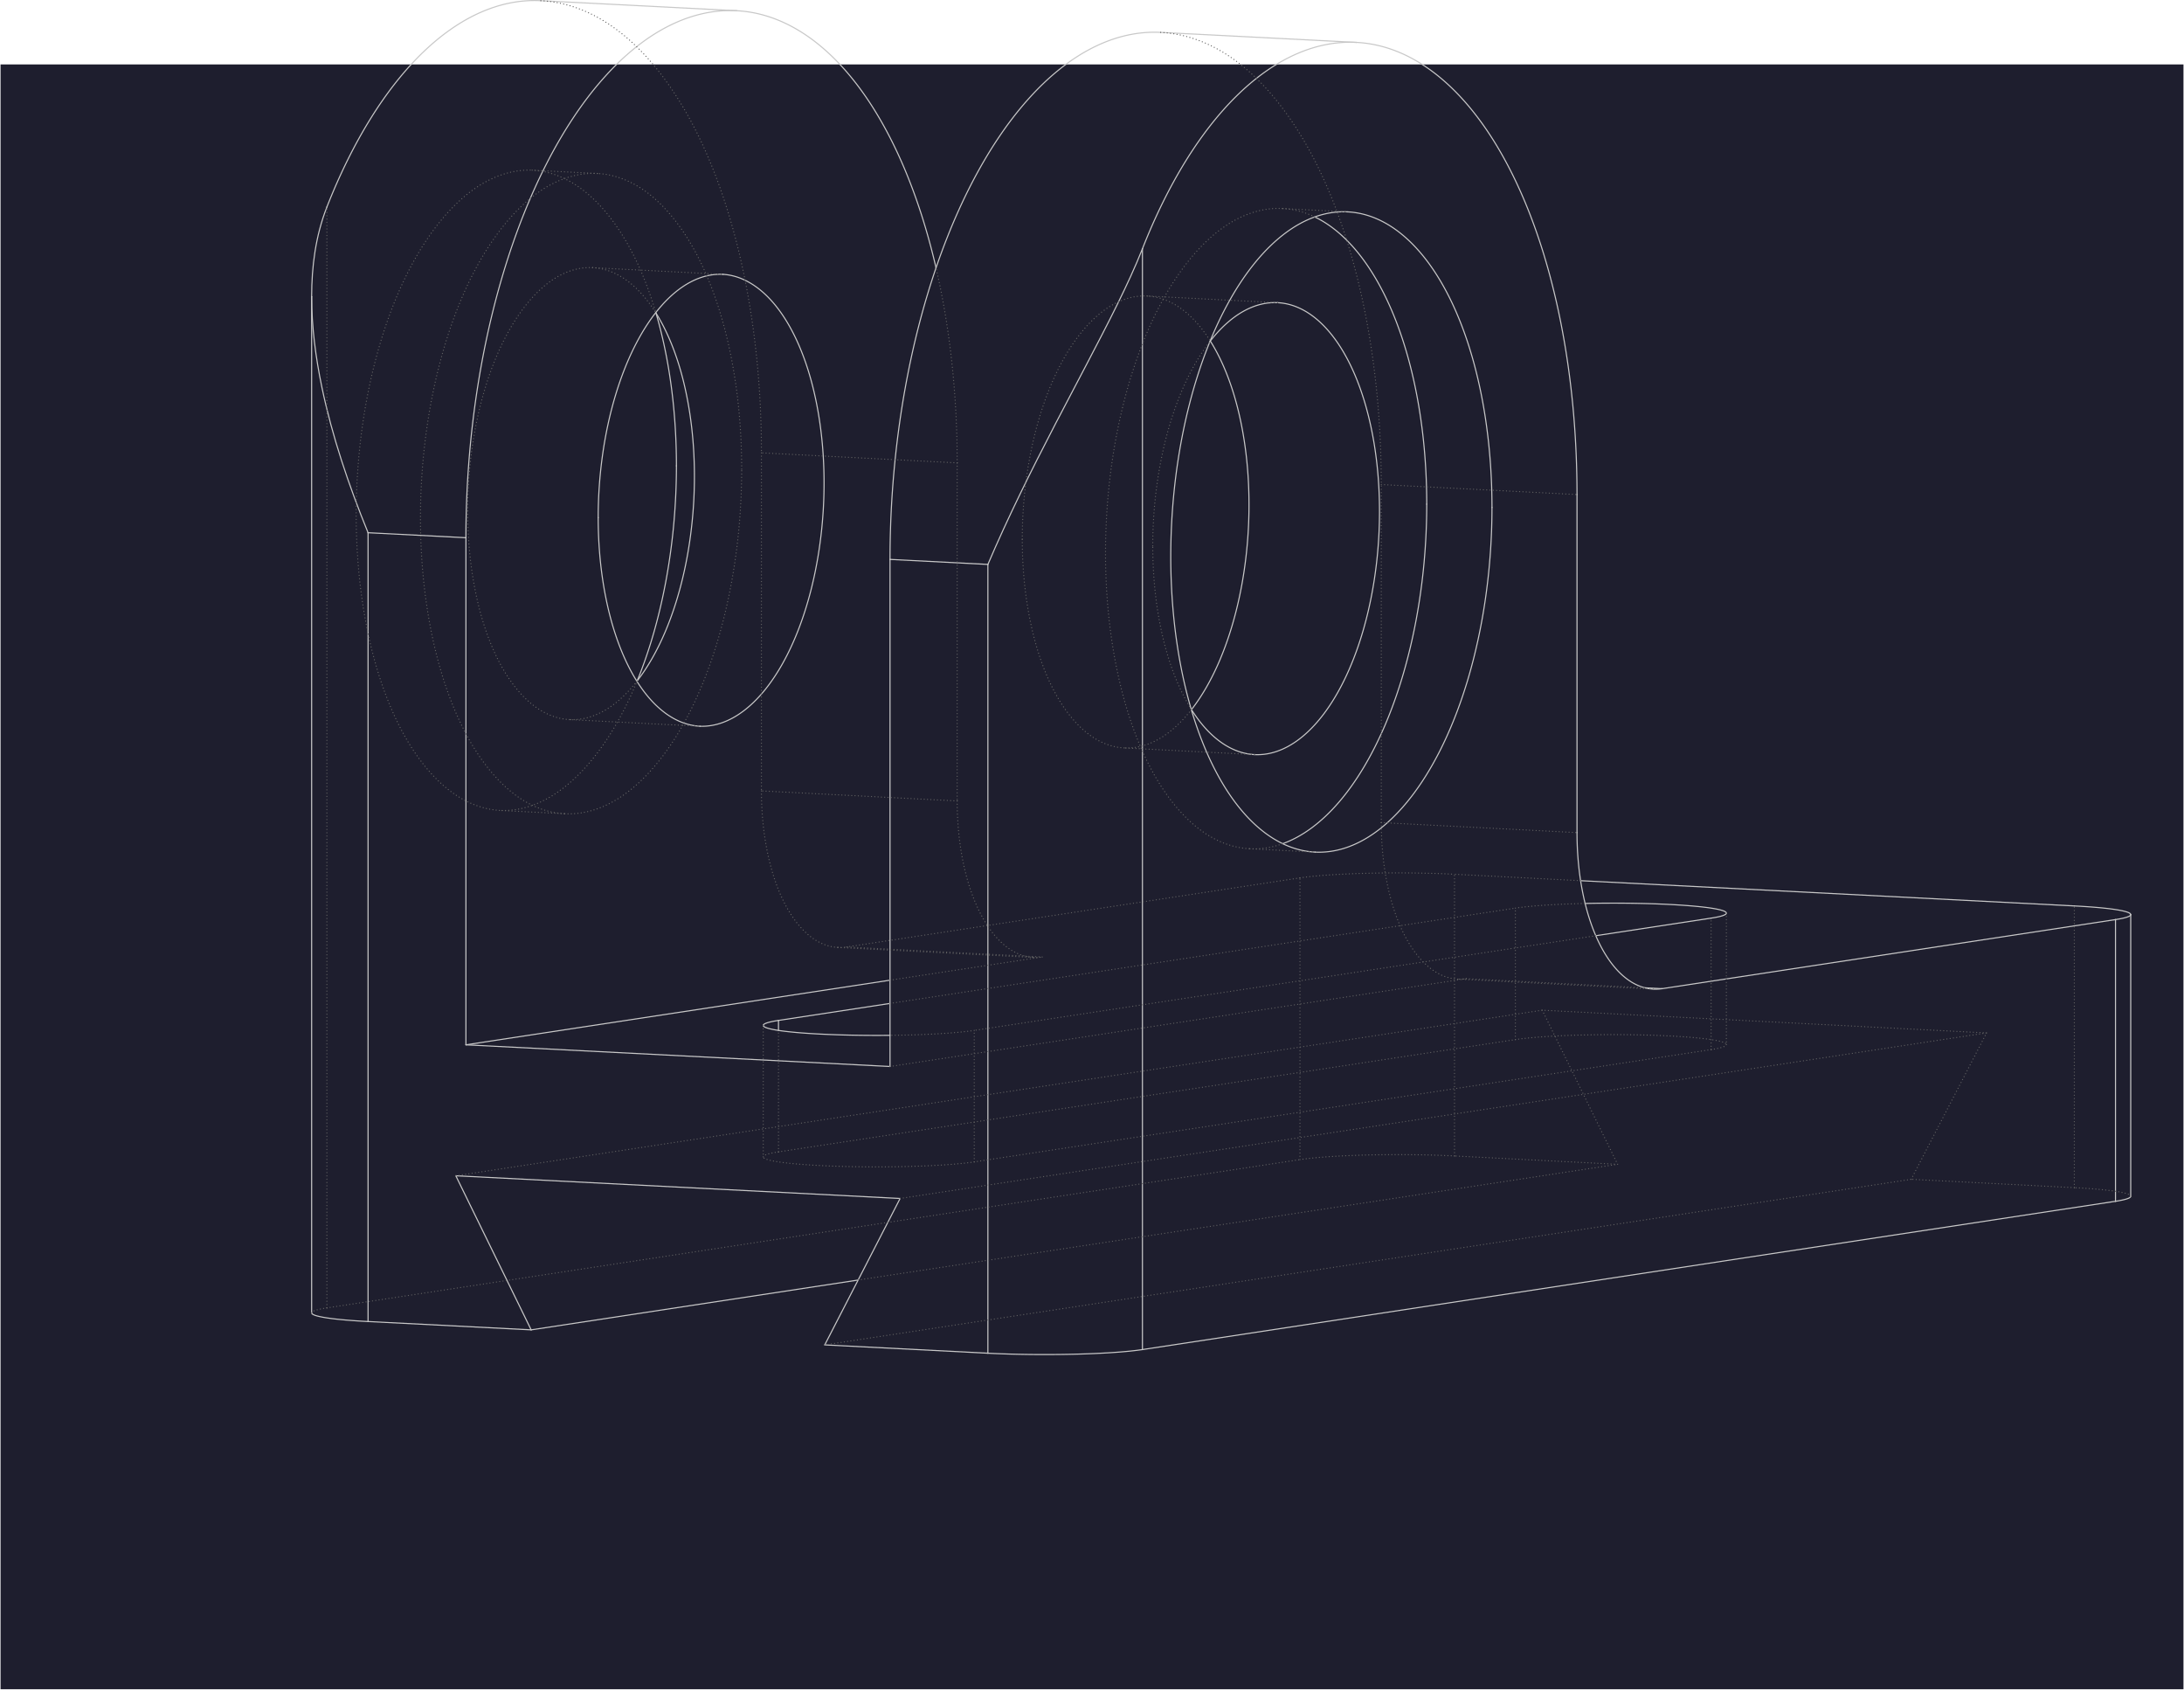 <?xml version='1.0' encoding='utf-8'?>
<svg width="180.09mm" height="139.299mm" viewBox="-57.933 -46.504 115.865 89.621" version="1.1" xmlns="http://www.w3.org/2000/svg">
  <g transform="scale(1,-1)" stroke-linecap="round">
    <g fill="rgb(30,30,46)" stroke="none" stroke-width="0.058">
      <path d="M -57.904,43.088 L -57.904,-43.088 L 57.904,-43.088 L 57.904,43.088 L -57.904,43.088" />
    </g>
    <g fill="none" stroke="rgb(200,200,200)" stroke-width="0.058" id="Visible">
      <line x1="-5.524" y1="-25.267" x2="-14.178" y2="-24.825" />
      <line x1="-14.178" y1="-24.825" x2="-10.181" y2="-17.06" />
      <line x1="-10.181" y1="-17.06" x2="-33.751" y2="-15.855" />
      <line x1="-33.751" y1="-15.855" x2="-29.754" y2="-24.028" />
      <line x1="-29.754" y1="-24.028" x2="-38.407" y2="-23.586" />
      <line x1="-33.215" y1="17.985" x2="-38.407" y2="18.25" />
      <line x1="-33.215" y1="-8.91" x2="-33.215" y2="17.985" />
      <line x1="-10.716" y1="-10.06" x2="-33.215" y2="-8.91" />
      <line x1="-10.716" y1="-10.06" x2="-10.716" y2="16.835" />
      <line x1="-10.716" y1="16.835" x2="-5.524" y2="16.569" />
      <path d="M 54.298,-17.209 A 6.0,0.529 0.0 0,1 55.106,-16.944" />
      <line x1="2.675" y1="-25.074" x2="54.298" y2="-17.209" />
      <path d="M -5.524,-25.267 A 6.0,0.529 0.0 0,1 2.675,-25.074" />
      <line x1="-29.754" y1="-24.028" x2="-12.408" y2="-21.386" />
      <path d="M -41.4,-23.128 A 6.0,0.529 0.0 0,1 -38.407,-23.586" />
      <path d="M -40.592,35.522 C -41.195,33.977 -41.397,32.372 -41.4,30.772" />
      <path d="M -41.4,30.772 C -41.398,29.159 -41.188,27.555 -40.855,25.957 C -40.31,23.36 -39.443,20.791 -38.407,18.25" />
      <path d="M -8.275,32.299 A 26.0,12.98 -92.926 0,1 -18.857,45.936" />
      <path d="M -18.857,45.936 A 26.0,12.98 -92.926 0,1 -33.215,17.985" />
      <path d="M -40.592,35.522 A 26.0,12.98 87.074 0,0 -29.241,46.467" />
      <line x1="-33.215" y1="-8.91" x2="-10.716" y2="-5.482" />
      <path d="M -26.198,19.054 A 12.0,5.991 87.074 0,0 -19.571,31.954" />
      <path d="M -19.571,31.954 A 12,5.991 87.074 0,0 -20.796,7.986" />
      <path d="M -20.796,7.986 A 12.0,5.991 87.074 0,0 -26.198,19.054" />
      <line x1="29.327" y1="-5.886" x2="30.241" y2="-5.933" />
      <line x1="30.241" y1="-5.933" x2="54.298" y2="-2.268" />
      <path d="M 52.113,-1.544 A 6.0,0.529 180.0 0,0 55.106,-2.002" />
      <path d="M 55.106,-2.002 A 6.0,0.529 180.0 0,0 54.298,-2.268" />
      <line x1="52.113" y1="-1.544" x2="25.921" y2="-0.205" />
      <line x1="-16.633" y1="-7.616" x2="-10.716" y2="-6.715" />
      <path d="M 26.161,-1.413 A 6.0,0.529 180.0 0,0 33.653,-1.926" />
      <path d="M 33.653,-1.926 A 6.0,0.529 180.0 0,0 32.845,-2.191" />
      <line x1="32.845" y1="-2.191" x2="26.726" y2="-3.123" />
      <path d="M -10.716,-8.407 A 6.0,0.529 180.0 0,0 -17.441,-7.881" />
      <path d="M -17.441,-7.881 A 6.0,0.529 180.0 0,0 -16.633,-7.616" />
      <path d="M -10.716,16.835 A 26.0,12.98 87.074 0,0 3.642,44.786" />
      <path d="M 6.276,28.418 A 12.0,5.991 87.074 0,0 5.276,8.868" />
      <path d="M 2.675,33.311 A 26.0,12.98 87.074 0,0 14.026,44.255" />
      <path d="M 14.026,44.255 A 26.0,12.98 87.074 0,0 25.73,20.275" />
      <path d="M -5.524,16.569 C -4.474,19.034 -3.238,21.526 -1.922,24.06 C -1.377,25.105 -0.826,26.157 -0.269,27.215 C 0.285,28.274 0.842,29.342 1.367,30.41 C 1.844,31.38 2.298,32.354 2.675,33.311" />
      <path d="M 25.73,2.345 A 9.0,4.493 -92.926 0,1 29.781,-5.956" />
      <path d="M 29.781,-5.956 A 9.0,4.493 -92.926 0,1 30.241,-5.933" />
      <line x1="25.73" y1="20.275" x2="25.73" y2="2.345" />
      <path d="M 21.219,19.587 A 17.0,8.487 -92.926 0,1 13.566,35.267" />
      <path d="M 13.566,35.267 A 17.0,8.487 -92.926 0,1 11.831,1.311" />
      <path d="M 11.831,1.311 A 17.0,8.487 -92.926 0,1 21.219,19.587" />
      <path d="M -22.048,21.799 A 17.0,8.487 87.074 0,0 -24.129,10.392" />
      <path d="M -23.132,29.9 A 17.0,8.487 87.074 0,0 -22.048,21.799" />
      <path d="M -23.146,29.922 A 12.0,5.991 87.074 0,0 -24.145,10.372" />
      <path d="M 6.26,28.398 A 12.0,5.991 87.074 0,0 9.85,30.451" />
      <path d="M 9.85,30.451 A 12,5.991 87.074 0,0 8.625,6.482" />
      <path d="M 8.625,6.482 A 12.0,5.991 87.074 0,0 5.263,8.89" />
      <path d="M 17.758,19.764 A 17.0,8.487 -92.926 0,1 11.818,34.998" />
      <path d="M 10.119,1.758 A 17.0,8.487 -92.926 0,1 17.758,19.764" />
      <line x1="-38.407" y1="-23.586" x2="-38.407" y2="18.25" />
      <line x1="-5.524" y1="-25.267" x2="-5.524" y2="16.569" />
      <line x1="2.675" y1="-25.074" x2="2.675" y2="33.311" />
      <line x1="54.298" y1="-17.209" x2="54.298" y2="-2.268" />
      <line x1="-16.633" y1="-8.147" x2="-16.633" y2="-7.616" />
      <line x1="-41.4" y1="30.772" x2="-41.4" y2="-23.128" />
      <line x1="-29.241" y1="46.467" x2="-18.857" y2="45.936" />
      <line x1="14.026" y1="44.255" x2="3.642" y2="44.786" />
      <line x1="55.106" y1="-2.002" x2="55.106" y2="-16.944" />
    </g>
    <g fill="none" stroke="rgb(99,99,99)" stroke-width="0.058" id="Hidden" stroke-dasharray="0.001 0.174">
      <line x1="-14.178" y1="-24.825" x2="43.46" y2="-16.043" />
      <line x1="52.113" y1="-16.486" x2="43.46" y2="-16.043" />
      <path d="M 55.106,-16.944 A 6.0,0.529 0.0 0,1 52.113,-16.486" />
      <line x1="-10.181" y1="-17.06" x2="47.457" y2="-8.279" />
      <line x1="43.46" y1="-16.043" x2="47.457" y2="-8.279" />
      <line x1="47.457" y1="-8.279" x2="23.887" y2="-7.074" />
      <line x1="-33.751" y1="-15.855" x2="23.887" y2="-7.074" />
      <path d="M -6.249,-15.12 A 6.0,0.529 180.0 0,0 -17.441,-14.854" />
      <path d="M -17.441,-14.854 A 6.0,0.529 180.0 0,0 -16.633,-14.589" />
      <line x1="32.845" y1="-9.164" x2="-6.249" y2="-15.12" />
      <path d="M 22.461,-8.633 A 6.0,0.529 180.0 0,0 33.653,-8.898" />
      <path d="M 33.653,-8.898 A 6.0,0.529 180.0 0,0 32.845,-9.164" />
      <line x1="-16.633" y1="-14.589" x2="22.461" y2="-8.633" />
      <line x1="-12.408" y1="-21.386" x2="27.884" y2="-15.247" />
      <line x1="23.887" y1="-7.074" x2="27.884" y2="-15.247" />
      <path d="M -40.592,-22.863 A 6.0,0.529 0.0 0,1 -41.4,-23.128" />
      <line x1="-40.592" y1="-22.863" x2="11.032" y2="-14.998" />
      <path d="M 19.231,-14.805 A 6.0,0.529 0.0 0,1 11.032,-14.998" />
      <line x1="27.884" y1="-15.247" x2="19.231" y2="-14.805" />
      <path d="M -7.153,21.955 A 26.0,12.98 -92.926 0,1 -8.275,32.299" />
      <path d="M -29.241,46.467 A 26.0,12.98 87.074 0,0 -17.537,22.486" />
      <line x1="-7.153" y1="21.955" x2="-7.153" y2="4.025" />
      <path d="M -7.153,4.025 A 9.0,4.493 -92.926 0,1 -3.101,-4.276" />
      <path d="M -3.101,-4.276 A 9.0,4.493 -92.926 0,1 -2.642,-4.252" />
      <line x1="-10.716" y1="-5.482" x2="-2.642" y2="-4.252" />
      <line x1="-10.716" y1="-10.06" x2="19.857" y2="-5.402" />
      <line x1="19.857" y1="-5.402" x2="29.327" y2="-5.886" />
      <line x1="25.921" y1="-0.205" x2="19.231" y2="0.136" />
      <path d="M 11.032,-0.056 A 6.0,0.529 180.0 0,0 19.231,0.136" />
      <line x1="-13.026" y1="-3.722" x2="11.032" y2="-0.056" />
      <line x1="-2.642" y1="-4.252" x2="-13.026" y2="-3.722" />
      <line x1="-10.716" y1="-6.715" x2="22.461" y2="-1.66" />
      <path d="M 22.461,-1.66 A 6.0,0.529 180.0 0,0 26.161,-1.413" />
      <line x1="26.726" y1="-3.123" x2="-6.249" y2="-8.147" />
      <path d="M -6.249,-8.147 A 6.0,0.529 180.0 0,0 -10.716,-8.407" />
      <path d="M 3.642,44.786 A 26.0,12.98 87.074 0,0 15.346,20.805" />
      <line x1="15.346" y1="2.876" x2="15.346" y2="20.805" />
      <path d="M 19.857,-5.402 A 9.0,4.493 87.074 0,0 19.397,-5.425" />
      <path d="M 19.397,-5.425 A 9.0,4.493 87.074 0,0 15.346,2.876" />
      <path d="M -3.7,17.904 A 12.0,5.991 87.074 0,0 2.927,30.804" />
      <path d="M 2.927,30.804 A 12.0,5.991 87.074 0,0 6.276,28.418" />
      <path d="M 5.276,8.868 A 12.0,5.991 87.074 0,0 1.702,6.836" />
      <path d="M 1.702,6.836 A 12.0,5.991 87.074 0,0 -3.7,17.904" />
      <path d="M -17.537,4.556 A 9.0,4.493 -92.926 0,1 -13.485,-3.745" />
      <path d="M -13.485,-3.745 A 9.0,4.493 -92.926 0,1 -13.026,-3.722" />
      <line x1="-17.537" y1="22.486" x2="-17.537" y2="4.556" />
      <path d="M -24.129,10.392 A 17.0,8.487 87.074 0,0 -31.436,3.523" />
      <path d="M -31.436,3.523 A 17.0,8.487 87.074 0,0 -29.7,37.478" />
      <path d="M -29.7,37.478 A 17.0,8.487 87.074 0,0 -23.132,29.9" />
      <path d="M -33.121,19.407 A 12.0,5.991 87.074 0,0 -26.494,32.308" />
      <path d="M -26.494,32.308 A 12.0,5.991 87.074 0,0 -23.146,29.922" />
      <path d="M -24.145,10.372 A 12.0,5.991 87.074 0,0 -27.719,8.339" />
      <path d="M -27.719,8.339 A 12.0,5.991 87.074 0,0 -33.121,19.407" />
      <path d="M 3.223,17.55 A 12.0,5.991 87.074 0,0 6.26,28.398" />
      <path d="M 5.263,8.89 A 12.0,5.991 87.074 0,0 3.223,17.55" />
      <path d="M 11.818,34.998 A 17.0,8.487 -92.926 0,1 10.105,35.444" />
      <path d="M 10.105,35.444 A 17.0,8.487 -92.926 0,1 8.37,1.488" />
      <path d="M 8.37,1.488 A 17.0,8.487 -92.926 0,1 10.119,1.758" />
      <path d="M -18.586,21.622 A 17.0,8.487 -92.926 0,1 -26.239,37.302" />
      <path d="M -26.239,37.302 A 17.0,8.487 -92.926 0,1 -27.974,3.346" />
      <path d="M -27.974,3.346 A 17.0,8.487 -92.926 0,1 -18.586,21.622" />
      <line x1="-17.441" y1="-7.881" x2="-17.441" y2="-14.854" />
      <line x1="33.653" y1="-1.926" x2="33.653" y2="-8.898" />
      <line x1="-13.485" y1="-3.745" x2="-3.101" y2="-4.276" />
      <line x1="-27.719" y1="8.339" x2="-20.796" y2="7.986" />
      <line x1="-26.494" y1="32.308" x2="-19.571" y2="31.954" />
      <line x1="29.781" y1="-5.956" x2="19.397" y2="-5.425" />
      <line x1="9.85" y1="30.451" x2="2.927" y2="30.804" />
      <line x1="8.625" y1="6.482" x2="1.702" y2="6.836" />
      <line x1="8.37" y1="1.488" x2="11.831" y2="1.311" />
      <line x1="10.105" y1="35.444" x2="13.566" y2="35.267" />
      <line x1="-26.239" y1="37.302" x2="-29.7" y2="37.478" />
      <line x1="-27.974" y1="3.346" x2="-31.436" y2="3.523" />
      <line x1="-40.592" y1="-22.863" x2="-40.592" y2="35.522" />
      <line x1="-7.153" y1="21.955" x2="-17.537" y2="22.486" />
      <line x1="15.346" y1="20.805" x2="25.73" y2="20.275" />
      <line x1="52.113" y1="-16.486" x2="52.113" y2="-1.544" />
      <line x1="19.231" y1="-14.805" x2="19.231" y2="0.136" />
      <line x1="-16.633" y1="-14.589" x2="-16.633" y2="-8.147" />
      <line x1="-6.249" y1="-15.12" x2="-6.249" y2="-8.147" />
      <line x1="32.845" y1="-9.164" x2="32.845" y2="-2.191" />
      <line x1="22.461" y1="-8.633" x2="22.461" y2="-1.66" />
      <line x1="11.032" y1="-14.998" x2="11.032" y2="-0.056" />
      <line x1="-7.153" y1="4.025" x2="-17.537" y2="4.556" />
      <line x1="15.346" y1="2.876" x2="25.73" y2="2.345" />
    </g>
  </g>
</svg>